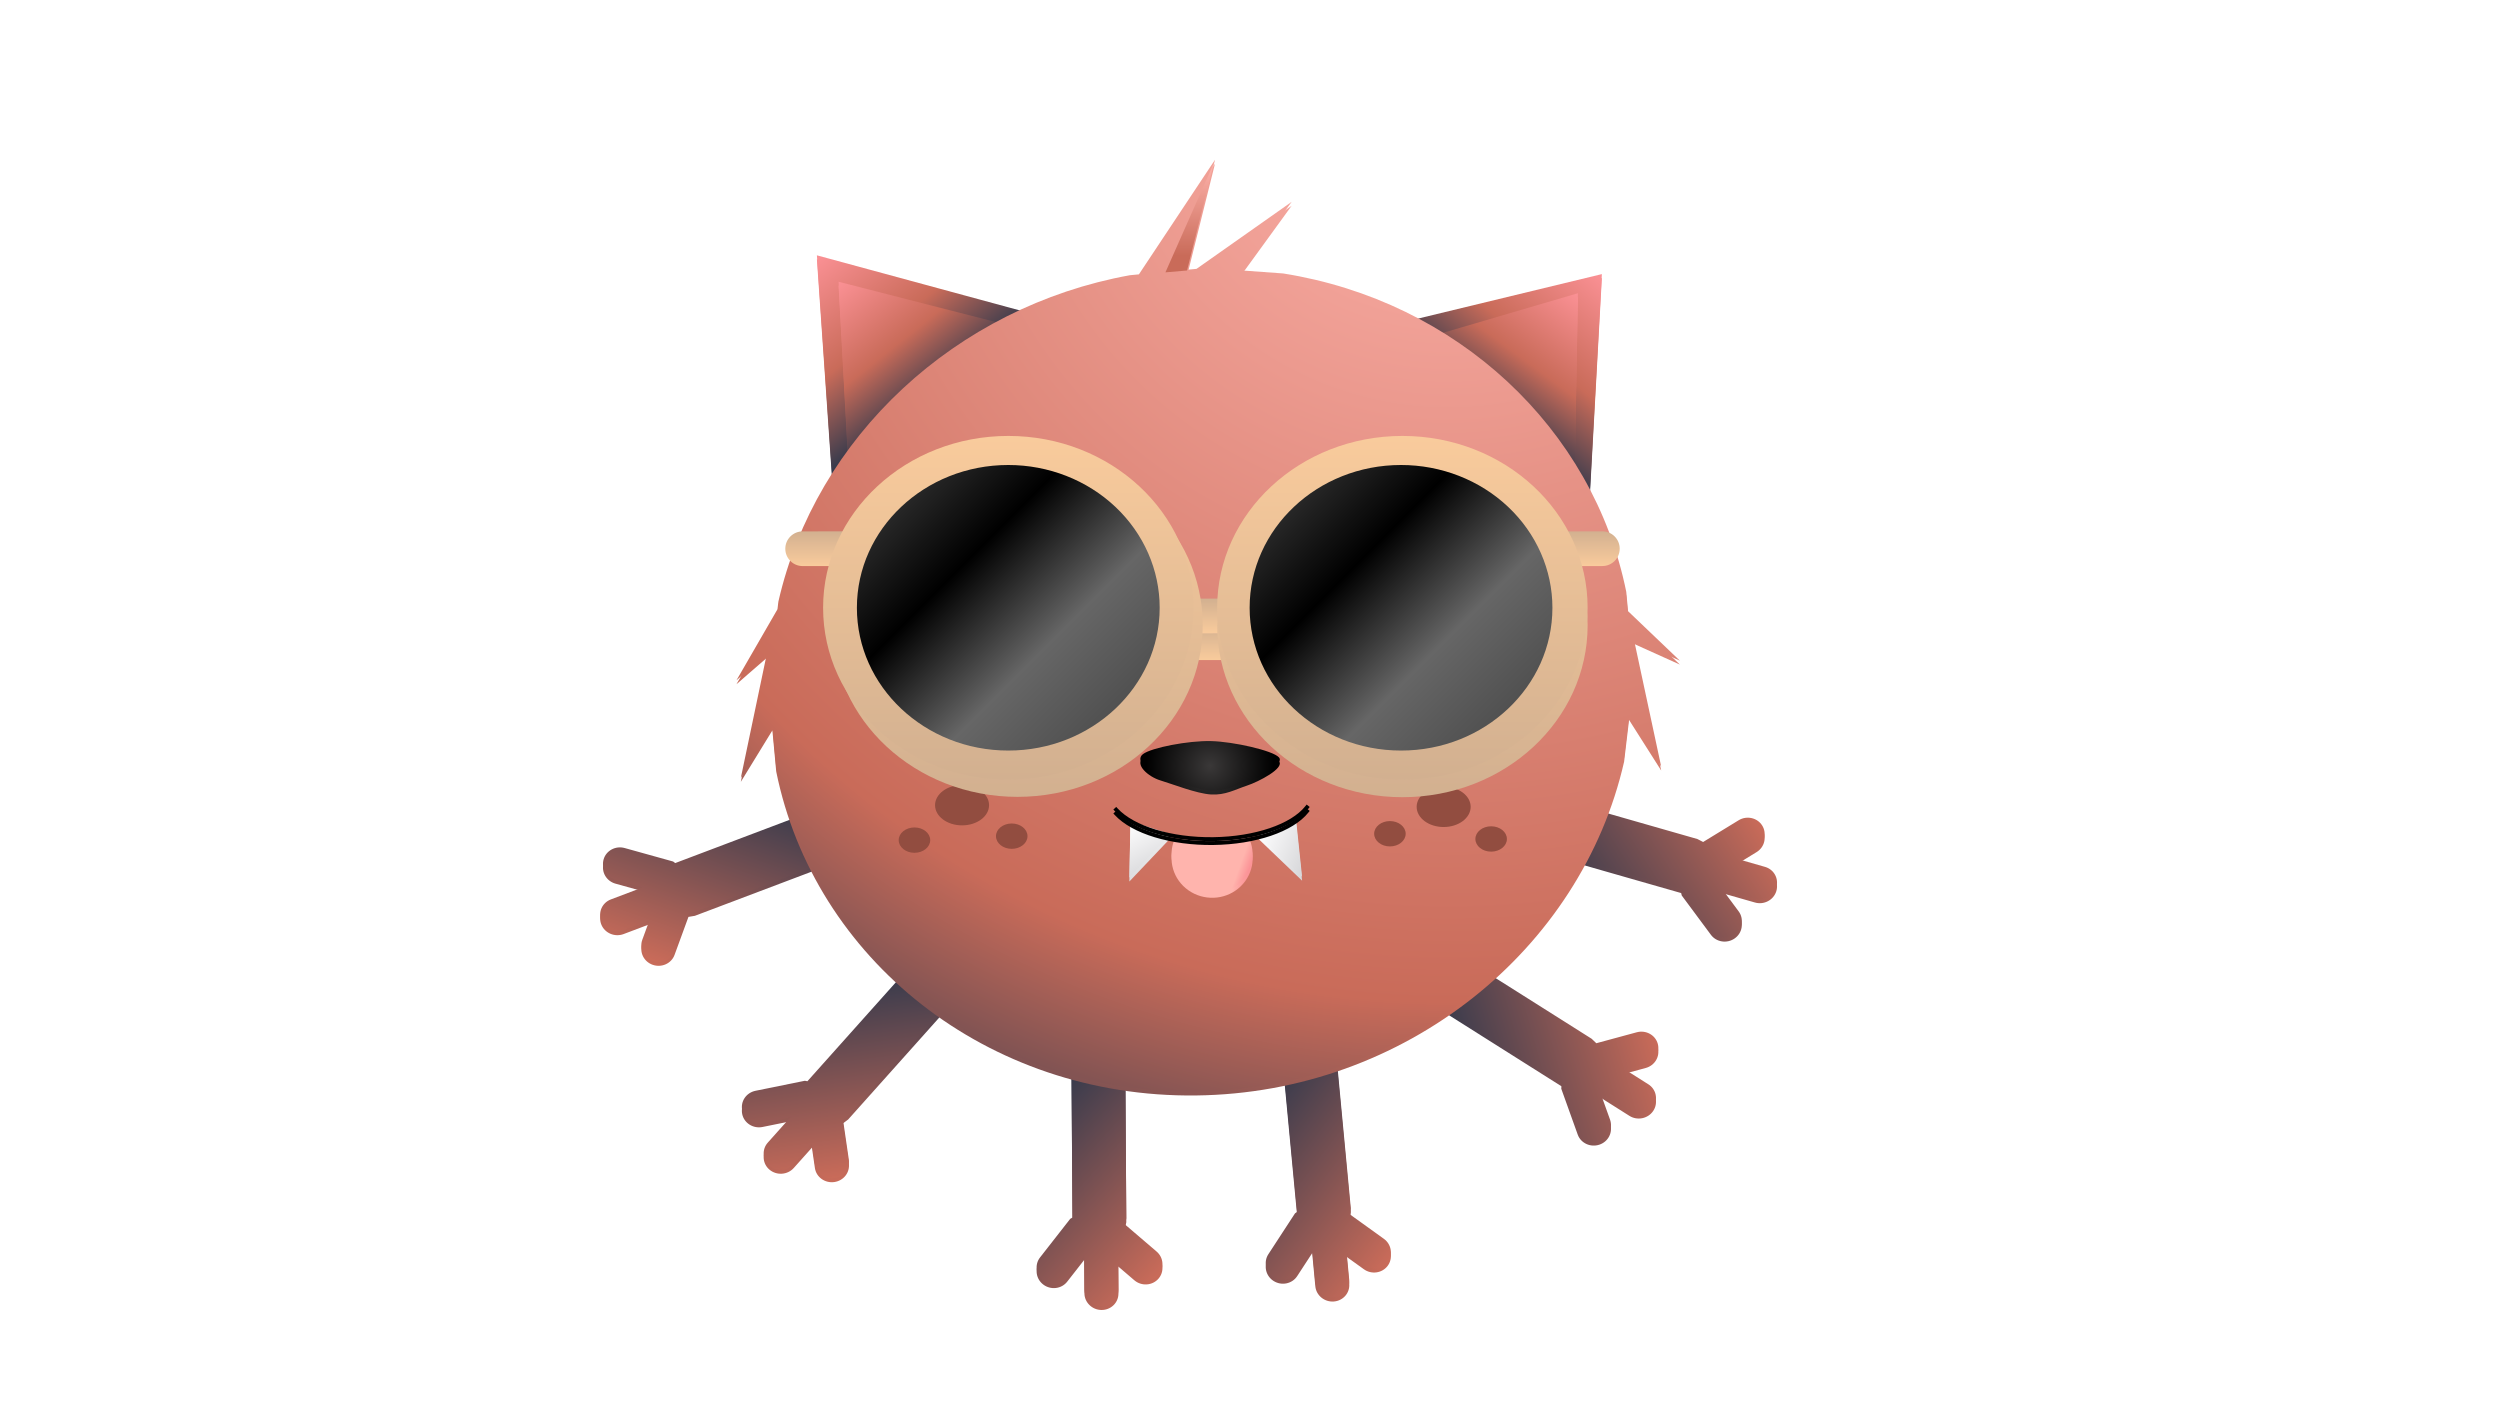 <svg version="1.1" viewBox="0.0 0.0 1280.0 720.0" fill="none" stroke="none" stroke-linecap="square" stroke-miterlimit="10" xmlns:xlink="http://www.w3.org/1999/xlink" xmlns="http://www.w3.org/2000/svg"><clipPath id="g767f0c93c4_0_2105.0"><path d="m0 0l1280.0 0l0 720.0l-1280.0 0l0 -720.0z" clip-rule="nonzero"/></clipPath><g clip-path="url(#g767f0c93c4_0_2105.0)"><path fill="#000000" fill-opacity="0.0" d="m0 0l1280.0 0l0 720.0l-1280.0 0z" fill-rule="evenodd"/><g filter="url(#shadowFilter-g767f0c93c4_0_2105.1)"><use xlink:href="#g767f0c93c4_0_2105.1" transform="matrix(1.0 0.0 0.0 1.0 0.0 2.0)"/></g><defs><filter id="shadowFilter-g767f0c93c4_0_2105.1" filterUnits="userSpaceOnUse"><feGaussianBlur in="SourceAlpha" stdDeviation="2.0" result="blur"/><feComponentTransfer in="blur" color-interpolation-filters="sRGB"><feFuncR type="linear" slope="0" intercept="0.0"/><feFuncG type="linear" slope="0" intercept="0.0"/><feFuncB type="linear" slope="0" intercept="0.0"/><feFuncA type="linear" slope="0.5" intercept="0"/></feComponentTransfer></filter></defs><g id="g767f0c93c4_0_2105.1"><defs><linearGradient id="g767f0c93c4_0_2105.2" gradientUnits="userSpaceOnUse" gradientTransform="matrix(8.755 7.513 -7.513 8.755 0.0 0.0)" spreadMethod="pad" x1="55.565" y1="-37.067" x2="55.564" y2="-28.312"><stop offset="0.0" stop-color="#fb9195"/><stop offset="0.51" stop-color="#c96b59"/><stop offset="0.97" stop-color="#1d324a"/><stop offset="1.0" stop-color="#1d324a"/></linearGradient></defs><path fill="url(#g767f0c93c4_0_2105.2)" d="m699.179 169.617l120.976 -29.276l-7.024 127.071z" fill-rule="evenodd"/></g><g filter="url(#shadowFilter-g767f0c93c4_0_2105.3)"><use xlink:href="#g767f0c93c4_0_2105.3" transform="matrix(1.0 0.0 0.0 1.0 0.0 2.0)"/></g><defs><filter id="shadowFilter-g767f0c93c4_0_2105.3" filterUnits="userSpaceOnUse"><feGaussianBlur in="SourceAlpha" stdDeviation="2.0" result="blur"/><feComponentTransfer in="blur" color-interpolation-filters="sRGB"><feFuncR type="linear" slope="0" intercept="0.0"/><feFuncG type="linear" slope="0" intercept="0.0"/><feFuncB type="linear" slope="0" intercept="0.0"/><feFuncA type="linear" slope="0.5" intercept="0"/></feComponentTransfer></filter></defs><g id="g767f0c93c4_0_2105.3"><defs><linearGradient id="g767f0c93c4_0_2105.4" gradientUnits="userSpaceOnUse" gradientTransform="matrix(8.89 -7.072 7.072 8.89 0.0 0.0)" spreadMethod="pad" x1="15.527" y1="31.928" x2="15.527" y2="40.818"><stop offset="0.0" stop-color="#fb9195"/><stop offset="0.51" stop-color="#c96b59"/><stop offset="0.97" stop-color="#1d324a"/><stop offset="1.0" stop-color="#1d324a"/></linearGradient></defs><path fill="url(#g767f0c93c4_0_2105.4)" d="m426.706 253.042l-8.457 -122.315l120.929 32.835z" fill-rule="evenodd"/></g><g filter="url(#shadowFilter-g767f0c93c4_0_2105.5)"><use xlink:href="#g767f0c93c4_0_2105.5" transform="matrix(1.0 0.0 0.0 1.0 0.0 2.0)"/></g><defs><filter id="shadowFilter-g767f0c93c4_0_2105.5" filterUnits="userSpaceOnUse"><feGaussianBlur in="SourceAlpha" stdDeviation="2.0" result="blur"/><feComponentTransfer in="blur" color-interpolation-filters="sRGB"><feFuncR type="linear" slope="0" intercept="0.0"/><feFuncG type="linear" slope="0" intercept="0.0"/><feFuncB type="linear" slope="0" intercept="0.0"/><feFuncA type="linear" slope="0.5" intercept="0"/></feComponentTransfer></filter></defs><g id="g767f0c93c4_0_2105.5"><defs><linearGradient id="g767f0c93c4_0_2105.6" gradientUnits="userSpaceOnUse" gradientTransform="matrix(8.18 -6.509 6.509 8.18 0.0 0.0)" spreadMethod="pad" x1="17.731" y1="36.369" x2="17.731" y2="44.55"><stop offset="0.0" stop-color="#fb9195"/><stop offset="0.51" stop-color="#c96b59"/><stop offset="0.97" stop-color="#1d324a"/><stop offset="1.0" stop-color="#1d324a"/></linearGradient></defs><path fill="url(#g767f0c93c4_0_2105.6)" d="m435.027 249.026l-5.68 -104.768l103.9 26.616z" fill-rule="evenodd"/></g><g filter="url(#shadowFilter-g767f0c93c4_0_2105.7)"><use xlink:href="#g767f0c93c4_0_2105.7" transform="matrix(1.0 0.0 0.0 1.0 0.0 2.0)"/></g><defs><filter id="shadowFilter-g767f0c93c4_0_2105.7" filterUnits="userSpaceOnUse"><feGaussianBlur in="SourceAlpha" stdDeviation="2.0" result="blur"/><feComponentTransfer in="blur" color-interpolation-filters="sRGB"><feFuncR type="linear" slope="0" intercept="0.0"/><feFuncG type="linear" slope="0" intercept="0.0"/><feFuncB type="linear" slope="0" intercept="0.0"/><feFuncA type="linear" slope="0.5" intercept="0"/></feComponentTransfer></filter></defs><g id="g767f0c93c4_0_2105.7"><defs><linearGradient id="g767f0c93c4_0_2105.8" gradientUnits="userSpaceOnUse" gradientTransform="matrix(8.289 6.13 -6.13 8.289 0.0 0.0)" spreadMethod="pad" x1="65.379" y1="-34.886" x2="65.379" y2="-26.597"><stop offset="0.0" stop-color="#fb9195"/><stop offset="0.51" stop-color="#c96b59"/><stop offset="0.97" stop-color="#1d324a"/><stop offset="1.0" stop-color="#1d324a"/></linearGradient></defs><path fill="url(#g767f0c93c4_0_2105.8)" d="m704.985 180.326l102.892 -30.195l-1.875 104.904z" fill-rule="evenodd"/></g><g filter="url(#shadowFilter-g767f0c93c4_0_2105.9)"><use xlink:href="#g767f0c93c4_0_2105.9" transform="matrix(1.0 0.0 0.0 1.0 0.0 2.0)"/></g><defs><filter id="shadowFilter-g767f0c93c4_0_2105.9" filterUnits="userSpaceOnUse"><feGaussianBlur in="SourceAlpha" stdDeviation="2.0" result="blur"/><feComponentTransfer in="blur" color-interpolation-filters="sRGB"><feFuncR type="linear" slope="0" intercept="0.0"/><feFuncG type="linear" slope="0" intercept="0.0"/><feFuncB type="linear" slope="0" intercept="0.0"/><feFuncA type="linear" slope="0.5" intercept="0"/></feComponentTransfer></filter></defs><g id="g767f0c93c4_0_2105.9"><defs><linearGradient id="g767f0c93c4_0_2105.10" gradientUnits="userSpaceOnUse" gradientTransform="matrix(7.365 -9.781 9.781 7.365 0.0 0.0)" spreadMethod="pad" x1="-10.625" y1="68.32" x2="-10.625" y2="78.101"><stop offset="0.0" stop-color="#1d324a"/><stop offset="1.0" stop-color="#c96b59"/></linearGradient></defs><path fill="url(#g767f0c93c4_0_2105.10)" d="m667.68 511.69c7.583 -0.578 14.296 4.942 14.994 12.328l8.942 94.594l-0.359 3.233l17.278 12.423c3.896 2.801 4.763 8.113 1.938 11.865c-2.825 3.752 -8.274 4.523 -12.169 1.722l-8.804 -6.33l1.298 13.736c0.441 4.668 -3.086 8.747 -7.878 9.112c-4.792 0.365 -9.034 -3.123 -9.475 -7.791l-1.605 -16.981l-7.692 11.793c-2.562 3.928 -7.942 5.048 -12.015 2.5c-4.073 -2.547 -5.298 -7.797 -2.736 -11.725l13.664 -20.95l1.074 -0.727l-8.922 -94.384c-0.698 -7.386 4.883 -13.842 12.466 -14.42z" fill-rule="evenodd"/></g><g filter="url(#shadowFilter-g767f0c93c4_0_2105.11)"><use xlink:href="#g767f0c93c4_0_2105.11" transform="matrix(1.0 0.0 0.0 1.0 0.0 2.0)"/></g><defs><filter id="shadowFilter-g767f0c93c4_0_2105.11" filterUnits="userSpaceOnUse"><feGaussianBlur in="SourceAlpha" stdDeviation="2.0" result="blur"/><feComponentTransfer in="blur" color-interpolation-filters="sRGB"><feFuncR type="linear" slope="0" intercept="0.0"/><feFuncG type="linear" slope="0" intercept="0.0"/><feFuncB type="linear" slope="0" intercept="0.0"/><feFuncA type="linear" slope="0.5" intercept="0"/></feComponentTransfer></filter></defs><g id="g767f0c93c4_0_2105.11"><defs><linearGradient id="g767f0c93c4_0_2105.12" gradientUnits="userSpaceOnUse" gradientTransform="matrix(8.454 -9.435 9.435 8.454 0.0 0.0)" spreadMethod="pad" x1="-10.412" y1="59.813" x2="-10.412" y2="69.248"><stop offset="0.0" stop-color="#1d324a"/><stop offset="1.0" stop-color="#c96b59"/></linearGradient></defs><path fill="url(#g767f0c93c4_0_2105.12)" d="m562.18 515.123c7.612 0.046 13.822 6.104 13.87 13.531l0.618 95.116l-0.641 3.196l16.139 13.813c3.639 3.114 4.038 8.486 0.891 11.997c-3.146 3.511 -8.647 3.833 -12.285 0.719l-8.224 -7.039l0.09 13.812c0.031 4.693 -3.844 8.474 -8.655 8.445c-4.81 -0.029 -8.734 -3.858 -8.765 -8.551l-0.111 -17.075l-8.704 11.135c-2.9 3.709 -8.362 4.385 -12.2 1.509c-3.838 -2.876 -4.599 -8.214 -1.699 -11.924l15.463 -19.781l1.135 -0.637l-0.616 -94.904c-0.048 -7.427 6.083 -13.41 13.695 -13.364z" fill-rule="evenodd"/></g><g filter="url(#shadowFilter-g767f0c93c4_0_2105.13)"><use xlink:href="#g767f0c93c4_0_2105.13" transform="matrix(1.0 0.0 0.0 1.0 0.0 2.0)"/></g><defs><filter id="shadowFilter-g767f0c93c4_0_2105.13" filterUnits="userSpaceOnUse"><feGaussianBlur in="SourceAlpha" stdDeviation="2.0" result="blur"/><feComponentTransfer in="blur" color-interpolation-filters="sRGB"><feFuncR type="linear" slope="0" intercept="0.0"/><feFuncG type="linear" slope="0" intercept="0.0"/><feFuncB type="linear" slope="0" intercept="0.0"/><feFuncA type="linear" slope="0.5" intercept="0"/></feComponentTransfer></filter></defs><g id="g767f0c93c4_0_2105.13"><defs><linearGradient id="g767f0c93c4_0_2105.14" gradientUnits="userSpaceOnUse" gradientTransform="matrix(10.745 -1.476 1.476 10.745 0.0 0.0)" spreadMethod="pad" x1="27.58" y1="49.714" x2="27.58" y2="60.459"><stop offset="0.0" stop-color="#1d324a"/><stop offset="1.0" stop-color="#c96b59"/></linearGradient></defs><path fill="url(#g767f0c93c4_0_2105.14)" d="m496.909 480.61c5.801 4.812 6.448 13.253 1.443 18.853l-64.09 71.715l-2.661 1.994l2.99 20.488c0.674 4.619 -2.666 8.898 -7.46 9.556c-4.794 0.658 -9.228 -2.552 -9.902 -7.172l-1.524 -10.44l-9.306 10.414c-3.162 3.539 -8.698 3.942 -12.364 0.901c-3.666 -3.041 -4.074 -8.375 -0.912 -11.914l11.505 -12.874l-14.228 2.887c-4.74 0.962 -9.383 -1.96 -10.372 -6.526c-0.989 -4.566 2.052 -9.047 6.791 -10.008l25.276 -5.128l1.302 0.235l63.947 -71.555c5.004 -5.6 13.764 -6.238 19.565 -1.426z" fill-rule="evenodd"/></g><g filter="url(#shadowFilter-g767f0c93c4_0_2105.15)"><use xlink:href="#g767f0c93c4_0_2105.15" transform="matrix(1.0 0.0 0.0 1.0 0.0 2.0)"/></g><defs><filter id="shadowFilter-g767f0c93c4_0_2105.15" filterUnits="userSpaceOnUse"><feGaussianBlur in="SourceAlpha" stdDeviation="2.0" result="blur"/><feComponentTransfer in="blur" color-interpolation-filters="sRGB"><feFuncR type="linear" slope="0" intercept="0.0"/><feFuncG type="linear" slope="0" intercept="0.0"/><feFuncB type="linear" slope="0" intercept="0.0"/><feFuncA type="linear" slope="0.5" intercept="0"/></feComponentTransfer></filter></defs><g id="g767f0c93c4_0_2105.15"><defs><linearGradient id="g767f0c93c4_0_2105.16" gradientUnits="userSpaceOnUse" gradientTransform="matrix(-3.054 -10.775 10.775 -3.054 0.0 0.0)" spreadMethod="pad" x1="-70.111" y1="49.129" x2="-70.111" y2="59.904"><stop offset="0.0" stop-color="#1d324a"/><stop offset="1.0" stop-color="#c96b59"/></linearGradient></defs><path fill="url(#g767f0c93c4_0_2105.16)" d="m714.013 484.144c4.227 -6.191 12.826 -7.941 19.206 -3.91l81.718 51.625l2.382 2.276l20.696 -5.609c4.666 -1.265 9.481 1.353 10.755 5.847c1.273 4.494 -1.477 9.162 -6.143 10.426l-10.546 2.858l11.866 7.496c4.032 2.547 5.136 7.784 2.465 11.696c-2.671 3.912 -8.105 5.018 -12.137 2.471l-14.669 -9.267l4.739 13.211c1.578 4.401 -0.848 9.231 -5.42 10.789c-4.572 1.558 -9.558 -0.746 -11.136 -5.147l-8.418 -23.468l0.08 -1.276l-81.535 -51.51c-6.381 -4.031 -8.127 -12.317 -3.9 -18.508z" fill-rule="evenodd"/></g><g filter="url(#shadowFilter-g767f0c93c4_0_2105.17)"><use xlink:href="#g767f0c93c4_0_2105.17" transform="matrix(1.0 0.0 0.0 1.0 0.0 2.0)"/></g><defs><filter id="shadowFilter-g767f0c93c4_0_2105.17" filterUnits="userSpaceOnUse"><feGaussianBlur in="SourceAlpha" stdDeviation="2.0" result="blur"/><feComponentTransfer in="blur" color-interpolation-filters="sRGB"><feFuncR type="linear" slope="0" intercept="0.0"/><feFuncG type="linear" slope="0" intercept="0.0"/><feFuncB type="linear" slope="0" intercept="0.0"/><feFuncA type="linear" slope="0.5" intercept="0"/></feComponentTransfer></filter></defs><g id="g767f0c93c4_0_2105.17"><defs><linearGradient id="g767f0c93c4_0_2105.18" gradientUnits="userSpaceOnUse" gradientTransform="matrix(-6.45 -10.046 10.046 -6.45 0.0 0.0)" spreadMethod="pad" x1="-73.919" y1="34.421" x2="-73.919" y2="44.467"><stop offset="0.0" stop-color="#1d324a"/><stop offset="1.0" stop-color="#c96b59"/></linearGradient></defs><path fill="url(#g767f0c93c4_0_2105.18)" d="m758.408 411.932c2.235 -7.105 9.958 -11.172 17.251 -9.084l93.396 26.734l2.948 1.518l18.18 -11.125c4.099 -2.508 9.478 -1.339 12.014 2.611c2.536 3.95 1.27 9.186 -2.829 11.694l-9.264 5.669l13.562 3.882c4.609 1.319 7.2 6.028 5.787 10.518c-1.412 4.49 -6.293 7.06 -10.902 5.74l-16.766 -4.799l8.409 11.337c2.801 3.776 1.892 9.078 -2.031 11.841c-3.923 2.763 -9.373 1.942 -12.174 -1.835l-14.938 -20.139l-0.298 -1.244l-93.188 -26.675c-7.293 -2.087 -11.393 -9.539 -9.158 -16.643z" fill-rule="evenodd"/></g><g filter="url(#shadowFilter-g767f0c93c4_0_2105.19)"><use xlink:href="#g767f0c93c4_0_2105.19" transform="matrix(1.0 0.0 0.0 1.0 0.0 2.0)"/></g><defs><filter id="shadowFilter-g767f0c93c4_0_2105.19" filterUnits="userSpaceOnUse"><feGaussianBlur in="SourceAlpha" stdDeviation="2.0" result="blur"/><feComponentTransfer in="blur" color-interpolation-filters="sRGB"><feFuncR type="linear" slope="0" intercept="0.0"/><feFuncG type="linear" slope="0" intercept="0.0"/><feFuncB type="linear" slope="0" intercept="0.0"/><feFuncA type="linear" slope="0.5" intercept="0"/></feComponentTransfer></filter></defs><g id="g767f0c93c4_0_2105.19"><defs><linearGradient id="g767f0c93c4_0_2105.20" gradientUnits="userSpaceOnUse" gradientTransform="matrix(10.496 3.657 -3.657 10.496 0.0 0.0)" spreadMethod="pad" x1="39.28" y1="21.41" x2="39.28" y2="31.906"><stop offset="0.0" stop-color="#1d324a"/><stop offset="1.0" stop-color="#c96b59"/></linearGradient></defs><path fill="url(#g767f0c93c4_0_2105.20)" d="m454.441 415.179c2.842 6.881 -0.61 14.636 -7.71 17.322l-90.937 34.39l-3.307 0.559l-7.12 19.468c-1.605 4.389 -6.602 6.66 -11.161 5.071c-4.559 -1.589 -6.953 -6.434 -5.348 -10.824l3.628 -9.92l-13.205 4.994c-4.487 1.697 -9.581 -0.453 -11.377 -4.801c-1.796 -4.349 0.385 -9.249 4.873 -10.946l16.324 -6.174l-13.974 -3.889c-4.655 -1.296 -7.374 -5.981 -6.072 -10.466c1.301 -4.484 6.13 -7.07 10.785 -5.774l24.825 6.909l1.041 0.797l90.735 -34.314c7.101 -2.685 15.161 0.716 18.003 7.597z" fill-rule="evenodd"/></g><g filter="url(#shadowFilter-g767f0c93c4_0_2105.21)"><use xlink:href="#g767f0c93c4_0_2105.21" transform="matrix(1.0 0.0 0.0 1.0 0.0 2.0)"/></g><defs><filter id="shadowFilter-g767f0c93c4_0_2105.21" filterUnits="userSpaceOnUse"><feGaussianBlur in="SourceAlpha" stdDeviation="2.0" result="blur"/><feComponentTransfer in="blur" color-interpolation-filters="sRGB"><feFuncR type="linear" slope="0" intercept="0.0"/><feFuncG type="linear" slope="0" intercept="0.0"/><feFuncB type="linear" slope="0" intercept="0.0"/><feFuncA type="linear" slope="0.5" intercept="0"/></feComponentTransfer></filter></defs><g id="g767f0c93c4_0_2105.21"><defs><radialGradient id="g767f0c93c4_0_2105.22" gradientUnits="userSpaceOnUse" gradientTransform="matrix(24.691 -9.653 -9.653 -24.691 0.0 0.0)" spreadMethod="pad" cx="25.571" cy="-11.418" fx="25.571" fy="-11.418" r="24.691"><stop offset="0.0" stop-color="#ffb4ad"/><stop offset="0.73" stop-color="#c96b59"/><stop offset="1.0" stop-color="#1d324a"/></radialGradient></defs><path fill="url(#g767f0c93c4_0_2105.22)" d="m622.084 81.798l-14.011 56.294l4.539 -0.433l48.712 -34.316l-25.515 35.129l21.144 1.532c88.911 14.114 158.709 79.142 175.693 163.007l0.923 9.915l26.541 25.349l-23.475 -10.591l13.906 64.838l-16.457 -25.91l-2.54 21.388c-21.908 96.324 -112.177 169.639 -219.245 170.881c-107.068 1.242 -195.459 -70 -214.871 -165.845l-1.962 -21.084l-16.166 26.359l13.3 -63.474l-15.52 13.473l20.988 -36.363l0.464 -3.902c19.169 -84.284 90.677 -150.951 179.982 -167.132l4.602 -0.439z" fill-rule="evenodd"/></g><g filter="url(#shadowFilter-g767f0c93c4_0_2105.23)"><use xlink:href="#g767f0c93c4_0_2105.23" transform="matrix(1.0 0.0 0.0 1.0 0.003 0.0)"/></g><defs><filter id="shadowFilter-g767f0c93c4_0_2105.23" filterUnits="userSpaceOnUse"><feGaussianBlur in="SourceAlpha" stdDeviation="2.222" result="blur"/><feComponentTransfer in="blur" color-interpolation-filters="sRGB"><feFuncR type="linear" slope="0" intercept="0.0"/><feFuncG type="linear" slope="0" intercept="0.0"/><feFuncB type="linear" slope="0" intercept="0.0"/><feFuncA type="linear" slope="0.267" intercept="0"/></feComponentTransfer></filter></defs><g id="g767f0c93c4_0_2105.23"><defs><linearGradient id="g767f0c93c4_0_2105.24" gradientUnits="userSpaceOnUse" gradientTransform="matrix(-15.491 0.0 0.0 15.491 0.0 0.0)" spreadMethod="pad" x1="-57.251" y1="20.1" x2="-46.293" y2="31.05"><stop offset="0.0" stop-color="#cfcfd2"/><stop offset="1.0" stop-color="#ffffff"/></linearGradient></defs><path fill="url(#g767f0c93c4_0_2105.24)" d="m807.478 311.32l0 0c0 -43.864 -40.413 -79.423 -90.266 -79.423l0 0c-49.853 0 -90.266 35.559 -90.266 79.423l0 0c0 43.864 40.413 79.423 90.266 79.423l0 0c49.852 0 90.266 -35.559 90.266 -79.423z" fill-rule="evenodd"/></g><g filter="url(#shadowFilter-g767f0c93c4_0_2105.25)"><use xlink:href="#g767f0c93c4_0_2105.25" transform="matrix(1.0 0.0 0.0 1.0 0.0 2.0)"/></g><defs><filter id="shadowFilter-g767f0c93c4_0_2105.25" filterUnits="userSpaceOnUse"><feGaussianBlur in="SourceAlpha" stdDeviation="2.0" result="blur"/><feComponentTransfer in="blur" color-interpolation-filters="sRGB"><feFuncR type="linear" slope="0" intercept="0.0"/><feFuncG type="linear" slope="0" intercept="0.0"/><feFuncB type="linear" slope="0" intercept="0.0"/><feFuncA type="linear" slope="0.5" intercept="0"/></feComponentTransfer></filter></defs><g id="g767f0c93c4_0_2105.25"><defs><linearGradient id="g767f0c93c4_0_2105.26" gradientUnits="userSpaceOnUse" gradientTransform="matrix(11.466 0.0 0.0 11.466 0.0 0.0)" spreadMethod="pad" x1="56.179" y1="21.668" x2="56.177" y2="33.134"><stop offset="0.0" stop-color="#1d324a"/><stop offset="0.1" stop-color="#22384f" stop-opacity="0.945"/><stop offset="0.2" stop-color="#273f55" stop-opacity="0.89"/><stop offset="0.3" stop-color="#2f475c" stop-opacity="0.835"/><stop offset="0.4" stop-color="#365164" stop-opacity="0.78"/><stop offset="0.5" stop-color="#3f5a6e" stop-opacity="0.729"/><stop offset="0.6" stop-color="#496678" stop-opacity="0.675"/><stop offset="0.7" stop-color="#547684" stop-opacity="0.62"/><stop offset="0.8" stop-color="#638793" stop-opacity="0.565"/><stop offset="0.9" stop-color="#749ba5" stop-opacity="0.51"/><stop offset="1.0" stop-color="#8ab5bb" stop-opacity="0.459"/></linearGradient></defs><path fill="url(#g767f0c93c4_0_2105.26)" d="m644.15 314.198l0 0c0 -36.296 31.78 -65.72 70.984 -65.72l0 0c39.203 0 70.984 29.424 70.984 65.72l0 0c0 36.296 -31.78 65.72 -70.984 65.72l0 0c-39.203 0 -70.984 -29.424 -70.984 -65.72z" fill-rule="evenodd"/></g><defs><radialGradient id="g767f0c93c4_0_2105.27" gradientUnits="userSpaceOnUse" gradientTransform="matrix(-8.543 0.0 0.0 8.543 0.0 0.0)" spreadMethod="pad" cx="-83.635" cy="36.806" fx="-83.635" fy="36.806" r="8.543"><stop offset="0.0" stop-color="#7f7f7f"/><stop offset="0.29" stop-color="#000000"/><stop offset="1.0" stop-color="#000000"/></radialGradient></defs><path fill="url(#g767f0c93c4_0_2105.27)" d="m768.5 314.417l0 0c0 -27.081 -24.198 -49.034 -54.047 -49.034l0 0c-29.849 0 -54.047 21.953 -54.047 49.034l0 0c0 27.081 24.198 49.034 54.047 49.034l0 0c29.849 0 54.047 -21.953 54.047 -49.034z" fill-rule="evenodd"/><g filter="url(#shadowFilter-g767f0c93c4_0_2105.28)"><use xlink:href="#g767f0c93c4_0_2105.28" transform="matrix(1.0 0.0 0.0 1.0 0.0 2.0)"/></g><defs><filter id="shadowFilter-g767f0c93c4_0_2105.28" filterUnits="userSpaceOnUse"><feGaussianBlur in="SourceAlpha" stdDeviation="2.0" result="blur"/><feComponentTransfer in="blur" color-interpolation-filters="sRGB"><feFuncR type="linear" slope="0" intercept="0.0"/><feFuncG type="linear" slope="0" intercept="0.0"/><feFuncB type="linear" slope="0" intercept="0.0"/><feFuncA type="linear" slope="0.5" intercept="0"/></feComponentTransfer></filter></defs><g id="g767f0c93c4_0_2105.28"><defs><linearGradient id="g767f0c93c4_0_2105.29" gradientUnits="userSpaceOnUse" gradientTransform="matrix(-8.748 0.0 0.0 8.748 0.0 0.0)" spreadMethod="pad" x1="-90.525" y1="32.94" x2="-84.337" y2="39.124"><stop offset="0.0" stop-color="#cfcfd2"/><stop offset="1.0" stop-color="#ffffff"/></linearGradient></defs><path fill="url(#g767f0c93c4_0_2105.29)" d="m766.291 288.147l0 0c0 -14.158 -12.75 -25.635 -28.478 -25.635l0 0c-15.728 0 -28.478 11.477 -28.478 25.635l0 0c0 14.158 12.75 25.635 28.478 25.635l0 0c15.728 0 28.478 -11.477 28.478 -25.635z" fill-rule="evenodd"/></g><g filter="url(#shadowFilter-g767f0c93c4_0_2105.30)"><use xlink:href="#g767f0c93c4_0_2105.30" transform="matrix(1.0 0.0 0.0 1.0 0.0 2.0)"/></g><defs><filter id="shadowFilter-g767f0c93c4_0_2105.30" filterUnits="userSpaceOnUse"><feGaussianBlur in="SourceAlpha" stdDeviation="2.0" result="blur"/><feComponentTransfer in="blur" color-interpolation-filters="sRGB"><feFuncR type="linear" slope="0" intercept="0.0"/><feFuncG type="linear" slope="0" intercept="0.0"/><feFuncB type="linear" slope="0" intercept="0.0"/><feFuncA type="linear" slope="0.5" intercept="0"/></feComponentTransfer></filter></defs><g id="g767f0c93c4_0_2105.30"><defs><linearGradient id="g767f0c93c4_0_2105.31" gradientUnits="userSpaceOnUse" gradientTransform="matrix(-5.92 0.0 0.0 5.92 0.0 0.0)" spreadMethod="pad" x1="-120.874" y1="56.989" x2="-116.686" y2="61.173"><stop offset="0.0" stop-color="#cfcfd2"/><stop offset="1.0" stop-color="#ffffff"/></linearGradient></defs><path fill="url(#g767f0c93c4_0_2105.31)" d="m703.006 337.371l0 0c0 -6.95 -5.461 -12.585 -12.198 -12.585l0 0c-3.235 0 -6.338 1.326 -8.625 3.686c-2.288 2.36 -3.573 5.561 -3.573 8.899l0 0c0 6.95 5.461 12.585 12.198 12.585l0 0c6.737 0 12.198 -5.634 12.198 -12.585z" fill-rule="evenodd"/></g><g filter="url(#shadowFilter-g767f0c93c4_0_2105.32)"><use xlink:href="#g767f0c93c4_0_2105.32" transform="matrix(1.0 0.0 0.0 1.0 0.0 2.0)"/></g><defs><filter id="shadowFilter-g767f0c93c4_0_2105.32" filterUnits="userSpaceOnUse"><feGaussianBlur in="SourceAlpha" stdDeviation="2.0" result="blur"/><feComponentTransfer in="blur" color-interpolation-filters="sRGB"><feFuncR type="linear" slope="0" intercept="0.0"/><feFuncG type="linear" slope="0" intercept="0.0"/><feFuncB type="linear" slope="0" intercept="0.0"/><feFuncA type="linear" slope="0.5" intercept="0"/></feComponentTransfer></filter></defs><g id="g767f0c93c4_0_2105.32"><defs><linearGradient id="g767f0c93c4_0_2105.33" gradientUnits="userSpaceOnUse" gradientTransform="matrix(-5.767 2.125 -2.125 -5.767 0.0 0.0)" spreadMethod="pad" x1="-80.05" y1="-103.706" x2="-75.97" y2="-99.63"><stop offset="0.0" stop-color="#cfcfd2"/><stop offset="1.0" stop-color="#ffffff"/></linearGradient></defs><path fill="url(#g767f0c93c4_0_2105.33)" d="m663.553 419.379l3.121 29.537l-23.135 -22.161z" fill-rule="evenodd"/></g><g filter="url(#shadowFilter-g767f0c93c4_0_2105.34)"><use xlink:href="#g767f0c93c4_0_2105.34" transform="matrix(1.0 0.0 0.0 1.0 0.0 2.0)"/></g><defs><filter id="shadowFilter-g767f0c93c4_0_2105.34" filterUnits="userSpaceOnUse"><feGaussianBlur in="SourceAlpha" stdDeviation="2.0" result="blur"/><feComponentTransfer in="blur" color-interpolation-filters="sRGB"><feFuncR type="linear" slope="0" intercept="0.0"/><feFuncG type="linear" slope="0" intercept="0.0"/><feFuncB type="linear" slope="0" intercept="0.0"/><feFuncA type="linear" slope="0.5" intercept="0"/></feComponentTransfer></filter></defs><g id="g767f0c93c4_0_2105.34"><defs><linearGradient id="g767f0c93c4_0_2105.35" gradientUnits="userSpaceOnUse" gradientTransform="matrix(-5.754 -1.847 1.847 -5.754 0.0 0.0)" spreadMethod="pad" x1="-118.311" y1="-39.275" x2="-114.241" y2="-35.208"><stop offset="0.0" stop-color="#cfcfd2"/><stop offset="1.0" stop-color="#ffffff"/></linearGradient></defs><path fill="url(#g767f0c93c4_0_2105.35)" d="m599.317 427.1l-21.09 22.252l0.574 -28.836z" fill-rule="evenodd"/></g><g filter="url(#shadowFilter-g767f0c93c4_0_2105.36)"><use xlink:href="#g767f0c93c4_0_2105.36" transform="matrix(1.0 0.0 0.0 1.0 0.0 2.0)"/></g><defs><filter id="shadowFilter-g767f0c93c4_0_2105.36" filterUnits="userSpaceOnUse"><feGaussianBlur in="SourceAlpha" stdDeviation="2.0" result="blur"/><feComponentTransfer in="blur" color-interpolation-filters="sRGB"><feFuncR type="linear" slope="0" intercept="0.0"/><feFuncG type="linear" slope="0" intercept="0.0"/><feFuncB type="linear" slope="0" intercept="0.0"/><feFuncA type="linear" slope="0.5" intercept="0"/></feComponentTransfer></filter></defs><g id="g767f0c93c4_0_2105.36"><defs><radialGradient id="g767f0c93c4_0_2105.37" gradientUnits="userSpaceOnUse" gradientTransform="matrix(-6.157 0.0 0.0 6.157 0.0 0.0)" spreadMethod="pad" cx="-100.633" cy="63.69" fx="-100.633" fy="63.69" r="6.157"><stop offset="0.0" stop-color="#3a3838"/><stop offset="0.86" stop-color="#000000"/><stop offset="1.0" stop-color="#000000"/></radialGradient></defs><path fill="url(#g767f0c93c4_0_2105.37)" d="m654.827 387.781c-3.071 -3.467 -23.215 -8.067 -34.822 -8.344c-11.607 -0.277 -30.51 3.38 -34.822 6.681c-4.312 3.301 2.669 9.572 8.951 11.461c6.282 1.89 18.488 6.75 25.871 7.193c7.383 0.443 12.35 -2.532 18.427 -4.533c6.077 -2 19.466 -8.992 16.395 -12.459z" fill-rule="evenodd"/></g><path fill="#924d40" d="m725.323 413.102l0 0c0 -5.707 6.191 -10.333 13.828 -10.333l0 0c7.637 0 13.828 4.626 13.828 10.333l0 0c0 5.707 -6.191 10.333 -13.828 10.333l0 0c-7.637 0 -13.828 -4.626 -13.828 -10.333z" fill-rule="evenodd"/><path fill="#924d40" d="m478.746 412.258l0 0c0 -5.707 6.191 -10.333 13.828 -10.333l0 0c7.637 0 13.828 4.626 13.828 10.333l0 0c0 5.707 -6.191 10.333 -13.828 10.333l0 0c-7.637 0 -13.828 -4.626 -13.828 -10.333z" fill-rule="evenodd"/><path fill="#924d40" d="m509.936 428.118l0 0c0 -3.586 3.613 -6.493 8.069 -6.493l0 0c4.456 0 8.069 2.907 8.069 6.493l0 0c0 3.586 -3.613 6.493 -8.069 6.493l0 0c-4.456 0 -8.069 -2.907 -8.069 -6.493z" fill-rule="evenodd"/><path fill="#924d40" d="m703.567 426.879l0 0c0 -3.586 3.613 -6.493 8.069 -6.493l0 0c4.456 0 8.069 2.907 8.069 6.493l0 0c0 3.586 -3.613 6.493 -8.069 6.493l0 0c-4.456 0 -8.069 -2.907 -8.069 -6.493z" fill-rule="evenodd"/><path fill="#924d40" d="m755.396 429.551l0 0c0 -3.586 3.613 -6.493 8.069 -6.493l0 0c4.456 0 8.069 2.907 8.069 6.493l0 0c0 3.586 -3.613 6.493 -8.069 6.493l0 0c-4.456 0 -8.069 -2.907 -8.069 -6.493z" fill-rule="evenodd"/><path fill="#924d40" d="m460.13 430.146l0 0c0 -3.586 3.613 -6.493 8.069 -6.493l0 0c4.456 0 8.069 2.907 8.069 6.493l0 0c0 3.586 -3.613 6.493 -8.069 6.493l0 0c-4.456 0 -8.069 -2.907 -8.069 -6.493z" fill-rule="evenodd"/><g filter="url(#shadowFilter-g767f0c93c4_0_2105.38)"><use xlink:href="#g767f0c93c4_0_2105.38" transform="matrix(1.0 0.0 0.0 1.0 0.003 0.0)"/></g><defs><filter id="shadowFilter-g767f0c93c4_0_2105.38" filterUnits="userSpaceOnUse"><feGaussianBlur in="SourceAlpha" stdDeviation="2.222" result="blur"/><feComponentTransfer in="blur" color-interpolation-filters="sRGB"><feFuncR type="linear" slope="0" intercept="0.0"/><feFuncG type="linear" slope="0" intercept="0.0"/><feFuncB type="linear" slope="0" intercept="0.0"/><feFuncA type="linear" slope="0.267" intercept="0"/></feComponentTransfer></filter></defs><g id="g767f0c93c4_0_2105.38"><defs><linearGradient id="g767f0c93c4_0_2105.39" gradientUnits="userSpaceOnUse" gradientTransform="matrix(-15.491 0.0 0.0 15.491 0.0 0.0)" spreadMethod="pad" x1="-44.185" y1="20.037" x2="-33.226" y2="30.987"><stop offset="0.0" stop-color="#cfcfd2"/><stop offset="1.0" stop-color="#ffffff"/></linearGradient></defs><path fill="url(#g767f0c93c4_0_2105.39)" d="m605.056 310.344l0 0c0 -43.864 -40.413 -79.423 -90.266 -79.423l0 0c-49.852 0 -90.266 35.559 -90.266 79.423l0 0c0 43.864 40.413 79.423 90.266 79.423l0 0c49.852 0 90.266 -35.559 90.266 -79.423z" fill-rule="evenodd"/></g><g filter="url(#shadowFilter-g767f0c93c4_0_2105.40)"><use xlink:href="#g767f0c93c4_0_2105.40" transform="matrix(1.0 0.0 0.0 1.0 0.0 2.0)"/></g><defs><filter id="shadowFilter-g767f0c93c4_0_2105.40" filterUnits="userSpaceOnUse"><feGaussianBlur in="SourceAlpha" stdDeviation="2.0" result="blur"/><feComponentTransfer in="blur" color-interpolation-filters="sRGB"><feFuncR type="linear" slope="0" intercept="0.0"/><feFuncG type="linear" slope="0" intercept="0.0"/><feFuncB type="linear" slope="0" intercept="0.0"/><feFuncA type="linear" slope="0.5" intercept="0"/></feComponentTransfer></filter></defs><g id="g767f0c93c4_0_2105.40"><defs><linearGradient id="g767f0c93c4_0_2105.41" gradientUnits="userSpaceOnUse" gradientTransform="matrix(11.466 0.0 0.0 11.466 0.0 0.0)" spreadMethod="pad" x1="38.525" y1="21.583" x2="38.523" y2="33.049"><stop offset="0.0" stop-color="#1d324a"/><stop offset="0.1" stop-color="#22384f" stop-opacity="0.945"/><stop offset="0.2" stop-color="#273f55" stop-opacity="0.89"/><stop offset="0.3" stop-color="#2f475c" stop-opacity="0.835"/><stop offset="0.4" stop-color="#365164" stop-opacity="0.78"/><stop offset="0.5" stop-color="#3f5a6e" stop-opacity="0.729"/><stop offset="0.6" stop-color="#496678" stop-opacity="0.675"/><stop offset="0.7" stop-color="#547684" stop-opacity="0.62"/><stop offset="0.8" stop-color="#638793" stop-opacity="0.565"/><stop offset="0.9" stop-color="#749ba5" stop-opacity="0.51"/><stop offset="1.0" stop-color="#8ab5bb" stop-opacity="0.459"/></linearGradient></defs><path fill="url(#g767f0c93c4_0_2105.41)" d="m441.728 313.222l0 0c0 -36.296 31.78 -65.72 70.984 -65.72l0 0c39.203 0 70.984 29.424 70.984 65.72l0 0c0 36.296 -31.78 65.72 -70.984 65.72l0 0c-39.203 0 -70.984 -29.424 -70.984 -65.72z" fill-rule="evenodd"/></g><g filter="url(#shadowFilter-g767f0c93c4_0_2105.42)"><use xlink:href="#g767f0c93c4_0_2105.42" transform="matrix(1.0 0.0 0.0 1.0 0.0 2.0)"/></g><defs><filter id="shadowFilter-g767f0c93c4_0_2105.42" filterUnits="userSpaceOnUse"><feGaussianBlur in="SourceAlpha" stdDeviation="2.0" result="blur"/><feComponentTransfer in="blur" color-interpolation-filters="sRGB"><feFuncR type="linear" slope="0" intercept="0.0"/><feFuncG type="linear" slope="0" intercept="0.0"/><feFuncB type="linear" slope="0" intercept="0.0"/><feFuncA type="linear" slope="0.5" intercept="0"/></feComponentTransfer></filter></defs><g id="g767f0c93c4_0_2105.42"><defs><radialGradient id="g767f0c93c4_0_2105.43" gradientUnits="userSpaceOnUse" gradientTransform="matrix(-8.543 0.0 0.0 8.543 0.0 0.0)" spreadMethod="pad" cx="-59.939" cy="36.692" fx="-59.939" fy="36.692" r="8.543"><stop offset="0.0" stop-color="#7f7f7f"/><stop offset="0.29" stop-color="#000000"/><stop offset="1.0" stop-color="#000000"/></radialGradient></defs><path fill="url(#g767f0c93c4_0_2105.43)" d="m566.079 313.441l0 0c0 -27.081 -24.198 -49.034 -54.047 -49.034l0 0c-29.849 0 -54.047 21.953 -54.047 49.034l0 0c0 27.081 24.198 49.034 54.047 49.034l0 0c29.849 0 54.047 -21.953 54.047 -49.034z" fill-rule="evenodd"/></g><g filter="url(#shadowFilter-g767f0c93c4_0_2105.44)"><use xlink:href="#g767f0c93c4_0_2105.44" transform="matrix(1.0 0.0 0.0 1.0 0.0 2.0)"/></g><defs><filter id="shadowFilter-g767f0c93c4_0_2105.44" filterUnits="userSpaceOnUse"><feGaussianBlur in="SourceAlpha" stdDeviation="2.0" result="blur"/><feComponentTransfer in="blur" color-interpolation-filters="sRGB"><feFuncR type="linear" slope="0" intercept="0.0"/><feFuncG type="linear" slope="0" intercept="0.0"/><feFuncB type="linear" slope="0" intercept="0.0"/><feFuncA type="linear" slope="0.5" intercept="0"/></feComponentTransfer></filter></defs><g id="g767f0c93c4_0_2105.44"><defs><linearGradient id="g767f0c93c4_0_2105.45" gradientUnits="userSpaceOnUse" gradientTransform="matrix(-9.082 0.0 0.0 9.082 0.0 0.0)" spreadMethod="pad" x1="-64.258" y1="32.542" x2="-57.834" y2="38.962"><stop offset="0.0" stop-color="#cfcfd2"/><stop offset="1.0" stop-color="#ffffff"/></linearGradient></defs><path fill="url(#g767f0c93c4_0_2105.45)" d="m555.47 295.518l0 0c0 -15.522 -13.527 -28.106 -30.214 -28.106l0 0c-16.687 0 -30.214 12.583 -30.214 28.106l0 0c0 15.522 13.527 28.106 30.214 28.106l0 0c16.687 0 30.214 -12.583 30.214 -28.106z" fill-rule="evenodd"/></g><g filter="url(#shadowFilter-g767f0c93c4_0_2105.46)"><use xlink:href="#g767f0c93c4_0_2105.46" transform="matrix(1.0 0.0 0.0 1.0 0.0 2.0)"/></g><defs><filter id="shadowFilter-g767f0c93c4_0_2105.46" filterUnits="userSpaceOnUse"><feGaussianBlur in="SourceAlpha" stdDeviation="2.0" result="blur"/><feComponentTransfer in="blur" color-interpolation-filters="sRGB"><feFuncR type="linear" slope="0" intercept="0.0"/><feFuncG type="linear" slope="0" intercept="0.0"/><feFuncB type="linear" slope="0" intercept="0.0"/><feFuncA type="linear" slope="0.5" intercept="0"/></feComponentTransfer></filter></defs><g id="g767f0c93c4_0_2105.46"><defs><linearGradient id="g767f0c93c4_0_2105.47" gradientUnits="userSpaceOnUse" gradientTransform="matrix(-5.92 0.0 0.0 5.92 0.0 0.0)" spreadMethod="pad" x1="-86.682" y1="56.824" x2="-82.494" y2="61.008"><stop offset="0.0" stop-color="#cfcfd2"/><stop offset="1.0" stop-color="#ffffff"/></linearGradient></defs><path fill="url(#g767f0c93c4_0_2105.47)" d="m500.584 336.394l0 0c0 -6.95 -5.461 -12.585 -12.198 -12.585l0 0c-3.235 0 -6.338 1.326 -8.625 3.686c-2.288 2.36 -3.573 5.561 -3.573 8.899l0 0c0 6.95 5.461 12.585 12.198 12.585l0 0c6.737 0 12.198 -5.634 12.198 -12.585z" fill-rule="evenodd"/></g><defs><linearGradient id="g767f0c93c4_0_2105.48" gradientUnits="userSpaceOnUse" gradientTransform="matrix(7.498 0.0 0.0 7.498 0.0 0.0)" spreadMethod="pad" x1="79.585" y1="11.102" x2="79.584" y2="18.599"><stop offset="0.0" stop-color="#ffb4ad"/><stop offset="0.85" stop-color="#c96b59"/><stop offset="1.0" stop-color="#c96b59"/></linearGradient></defs><path fill="url(#g767f0c93c4_0_2105.48)" d="m621.58 83.241l-24.882 56.209l11.06 -0.954z" fill-rule="evenodd"/><g filter="url(#shadowFilter-g767f0c93c4_0_2105.49)"><use xlink:href="#g767f0c93c4_0_2105.49" transform="matrix(1.0 0.0 0.0 1.0 0.0 2.0)"/></g><defs><filter id="shadowFilter-g767f0c93c4_0_2105.49" filterUnits="userSpaceOnUse"><feGaussianBlur in="SourceAlpha" stdDeviation="2.0" result="blur"/><feComponentTransfer in="blur" color-interpolation-filters="sRGB"><feFuncR type="linear" slope="0" intercept="0.0"/><feFuncG type="linear" slope="0" intercept="0.0"/><feFuncB type="linear" slope="0" intercept="0.0"/><feFuncA type="linear" slope="0.5" intercept="0"/></feComponentTransfer></filter></defs><g id="g767f0c93c4_0_2105.49"><defs><linearGradient id="g767f0c93c4_0_2105.50" gradientUnits="userSpaceOnUse" gradientTransform="matrix(2.239 -6.246 6.246 2.239 0.0 0.0)" spreadMethod="pad" x1="-33.562" y1="107.16" x2="-33.563" y2="113.407"><stop offset="0.0" stop-color="#ffb4ad"/><stop offset="0.87" stop-color="#ffb4ad"/><stop offset="1.0" stop-color="#fb9195"/></linearGradient></defs><path fill="url(#g767f0c93c4_0_2105.50)" d="m639.136 428.413c4.305 8.339 2.203 18.446 -5.087 24.469c-7.291 6.023 -17.88 6.399 -25.635 0.911c-7.755 -5.488 -10.666 -15.418 -7.046 -24.038z" fill-rule="evenodd"/></g><g filter="url(#shadowFilter-g767f0c93c4_0_2105.51)"><use xlink:href="#g767f0c93c4_0_2105.51" transform="matrix(1.0 0.0 0.0 1.0 0.0 2.0)"/></g><defs><filter id="shadowFilter-g767f0c93c4_0_2105.51" filterUnits="userSpaceOnUse"><feGaussianBlur in="SourceAlpha" stdDeviation="2.0" result="blur"/><feComponentTransfer in="blur" color-interpolation-filters="sRGB"><feFuncR type="linear" slope="0" intercept="0.0"/><feFuncG type="linear" slope="0" intercept="0.0"/><feFuncB type="linear" slope="0" intercept="0.0"/><feFuncA type="linear" slope="0.5" intercept="0"/></feComponentTransfer></filter></defs><g id="g767f0c93c4_0_2105.51"><path fill="#000000" fill-opacity="0.0" d="m669.157 413.338l0 0c-7.563 9.587 -26.541 16.032 -47.997 16.299c-21.456 0.267 -41.112 -5.697 -49.711 -15.083l48.336 -10.089z" fill-rule="evenodd"/><path fill="#000000" fill-opacity="0.0" d="m669.157 413.338l0 0c-7.563 9.587 -26.541 16.032 -47.997 16.299c-21.456 0.267 -41.112 -5.697 -49.711 -15.083" fill-rule="evenodd"/><path stroke="#000000" stroke-width="2.0" stroke-miterlimit="800.0" stroke-linecap="butt" d="m669.157 413.338l0 0c-7.563 9.587 -26.541 16.032 -47.997 16.299c-21.456 0.267 -41.112 -5.697 -49.711 -15.083" fill-rule="evenodd"/></g><defs><linearGradient id="g767f0c93c4_0_2105.52" gradientUnits="userSpaceOnUse" gradientTransform="matrix(-4.216 0.004 -0.004 -4.216 0.0 0.0)" spreadMethod="pad" x1="-104.287" y1="-68.835" x2="-104.288" y2="-64.619"><stop offset="0.0" stop-color="#f9cb9c"/><stop offset="1.0" stop-color="#d2b090"/></linearGradient></defs><path fill="url(#g767f0c93c4_0_2105.52)" d="m439.869 280.925l0 0c0 4.905 -3.977 8.885 -8.882 8.889l-20.031 0.017l0 0c-2.356 0.002 -4.615 -0.932 -6.28 -2.596c-1.666 -1.664 -2.601 -3.923 -2.601 -6.278l0 0l0 0c0 -4.905 3.977 -8.885 8.882 -8.889l20.031 -0.017c4.905 -0.004 8.882 3.969 8.882 8.875z" fill-rule="evenodd"/><defs><linearGradient id="g767f0c93c4_0_2105.53" gradientUnits="userSpaceOnUse" gradientTransform="matrix(-4.216 0.004 -0.004 -4.216 0.0 0.0)" spreadMethod="pad" x1="-196.663" y1="-68.912" x2="-196.664" y2="-64.696"><stop offset="0.0" stop-color="#f9cb9c"/><stop offset="1.0" stop-color="#d2b090"/></linearGradient></defs><path fill="url(#g767f0c93c4_0_2105.53)" d="m829.291 280.925l0 0c0 4.905 -3.977 8.885 -8.882 8.889l-20.031 0.017l0 0c-2.356 0.002 -4.615 -0.932 -6.28 -2.596c-1.666 -1.664 -2.602 -3.923 -2.602 -6.278l0 0l0 0c0 -4.905 3.977 -8.885 8.882 -8.889l20.031 -0.017c4.905 -0.004 8.882 3.969 8.882 8.875z" fill-rule="evenodd"/><g filter="url(#shadowFilter-g767f0c93c4_0_2105.54)"><use xlink:href="#g767f0c93c4_0_2105.54" transform="matrix(1.0 0.0 0.0 1.0 -2.911 13.694)"/></g><defs><filter id="shadowFilter-g767f0c93c4_0_2105.54" filterUnits="userSpaceOnUse"><feGaussianBlur in="SourceAlpha" stdDeviation="8.0" result="blur"/><feComponentTransfer in="blur" color-interpolation-filters="sRGB"><feFuncR type="linear" slope="0" intercept="0.0"/><feFuncG type="linear" slope="0" intercept="0.0"/><feFuncB type="linear" slope="0" intercept="0.0"/><feFuncA type="linear" slope="0.5" intercept="0"/></feComponentTransfer></filter></defs><g id="g767f0c93c4_0_2105.54"><defs><linearGradient id="g767f0c93c4_0_2105.55" gradientUnits="userSpaceOnUse" gradientTransform="matrix(-4.216 0.004 -0.004 -4.216 0.0 0.0)" spreadMethod="pad" x1="-151.007" y1="-77.041" x2="-151.007" y2="-72.825"><stop offset="0.0" stop-color="#f9cb9c"/><stop offset="1.0" stop-color="#d2b090"/></linearGradient></defs><path fill="url(#g767f0c93c4_0_2105.55)" d="m636.85 315.355l0 0c0 4.905 -3.977 8.885 -8.882 8.889l-20.032 0.017l0 0c-2.356 0.002 -4.615 -0.932 -6.28 -2.596c-1.666 -1.664 -2.601 -3.923 -2.601 -6.278l0 0l0 0c0 -4.905 3.977 -8.885 8.882 -8.889l20.032 -0.017c4.905 -0.004 8.882 3.969 8.882 8.874z" fill-rule="evenodd"/></g><g filter="url(#shadowFilter-g767f0c93c4_0_2105.56)"><use xlink:href="#g767f0c93c4_0_2105.56" transform="matrix(1.0 0.0 0.0 1.0 4.695 8.829)"/></g><defs><filter id="shadowFilter-g767f0c93c4_0_2105.56" filterUnits="userSpaceOnUse"><feGaussianBlur in="SourceAlpha" stdDeviation="5.0" result="blur"/><feComponentTransfer in="blur" color-interpolation-filters="sRGB"><feFuncR type="linear" slope="0" intercept="0.0"/><feFuncG type="linear" slope="0" intercept="0.0"/><feFuncB type="linear" slope="0" intercept="0.0"/><feFuncA type="linear" slope="0.5" intercept="0"/></feComponentTransfer></filter></defs><g id="g767f0c93c4_0_2105.56"><defs><linearGradient id="g767f0c93c4_0_2105.57" gradientUnits="userSpaceOnUse" gradientTransform="matrix(13.267 0.0 0.0 13.267 0.0 0.0)" spreadMethod="pad" x1="31.766" y1="16.821" x2="31.763" y2="30.088"><stop offset="0.0" stop-color="#f9cb9c"/><stop offset="1.0" stop-color="#d2b090"/></linearGradient></defs><path fill="url(#g767f0c93c4_0_2105.57)" d="m421.428 311.181l0 0c0 -48.592 42.459 -87.984 94.835 -87.984l0 0c52.376 0 94.835 39.392 94.835 87.984l0 0c0 48.592 -42.459 87.984 -94.835 87.984l0 0c-52.376 0 -94.835 -39.392 -94.835 -87.984z" fill-rule="evenodd"/></g><g filter="url(#shadowFilter-g767f0c93c4_0_2105.58)"><use xlink:href="#g767f0c93c4_0_2105.58" transform="matrix(1.0 0.0 0.0 1.0 0.0 9.0)"/></g><defs><filter id="shadowFilter-g767f0c93c4_0_2105.58" filterUnits="userSpaceOnUse"><feGaussianBlur in="SourceAlpha" stdDeviation="5.0" result="blur"/><feComponentTransfer in="blur" color-interpolation-filters="sRGB"><feFuncR type="linear" slope="0" intercept="0.0"/><feFuncG type="linear" slope="0" intercept="0.0"/><feFuncB type="linear" slope="0" intercept="0.0"/><feFuncA type="linear" slope="0.5" intercept="0"/></feComponentTransfer></filter></defs><g id="g767f0c93c4_0_2105.58"><defs><linearGradient id="g767f0c93c4_0_2105.59" gradientUnits="userSpaceOnUse" gradientTransform="matrix(13.267 0.0 0.0 13.267 0.0 0.0)" spreadMethod="pad" x1="46.974" y1="16.821" x2="46.971" y2="30.088"><stop offset="0.0" stop-color="#f9cb9c"/><stop offset="1.0" stop-color="#d2b090"/></linearGradient></defs><path fill="url(#g767f0c93c4_0_2105.59)" d="m623.189 311.181l0 0c0 -48.592 42.459 -87.984 94.835 -87.984l0 0c52.376 0 94.835 39.392 94.835 87.984l0 0c0 48.592 -42.459 87.984 -94.835 87.984l0 0c-52.376 0 -94.835 -39.392 -94.835 -87.984z" fill-rule="evenodd"/></g><defs><linearGradient id="g767f0c93c4_0_2105.60" gradientUnits="userSpaceOnUse" gradientTransform="matrix(14.595 0.0 0.0 14.595 0.0 0.0)" spreadMethod="pad" x1="38.83" y1="21.322" x2="49.15" y2="31.642"><stop offset="0.0" stop-color="#434343"/><stop offset="0.35" stop-color="#000000"/><stop offset="0.63" stop-color="#666666"/><stop offset="1.0" stop-color="#434343"/></linearGradient></defs><path fill="url(#g767f0c93c4_0_2105.60)" d="m639.811 311.181l0 0c0 -40.373 34.703 -73.102 77.512 -73.102l0 0c20.557 0 40.273 7.702 54.809 21.411c14.536 13.709 22.703 32.303 22.703 51.691l0 0c0 40.373 -34.703 73.102 -77.512 73.102l0 0c-42.809 0 -77.512 -32.729 -77.512 -73.102z" fill-rule="evenodd"/><defs><linearGradient id="g767f0c93c4_0_2105.61" gradientUnits="userSpaceOnUse" gradientTransform="matrix(14.595 0.0 0.0 14.595 0.0 0.0)" spreadMethod="pad" x1="25.052" y1="21.322" x2="35.372" y2="31.642"><stop offset="0.0" stop-color="#434343"/><stop offset="0.35" stop-color="#000000"/><stop offset="0.63" stop-color="#666666"/><stop offset="1.0" stop-color="#434343"/></linearGradient></defs><path fill="url(#g767f0c93c4_0_2105.61)" d="m438.727 311.181l0 0c0 -40.373 34.703 -73.102 77.512 -73.102l0 0c20.557 0 40.273 7.702 54.809 21.411c14.536 13.709 22.703 32.303 22.703 51.691l0 0c0 40.373 -34.703 73.102 -77.512 73.102l0 0c-42.809 0 -77.512 -32.729 -77.512 -73.102z" fill-rule="evenodd"/></g></svg>